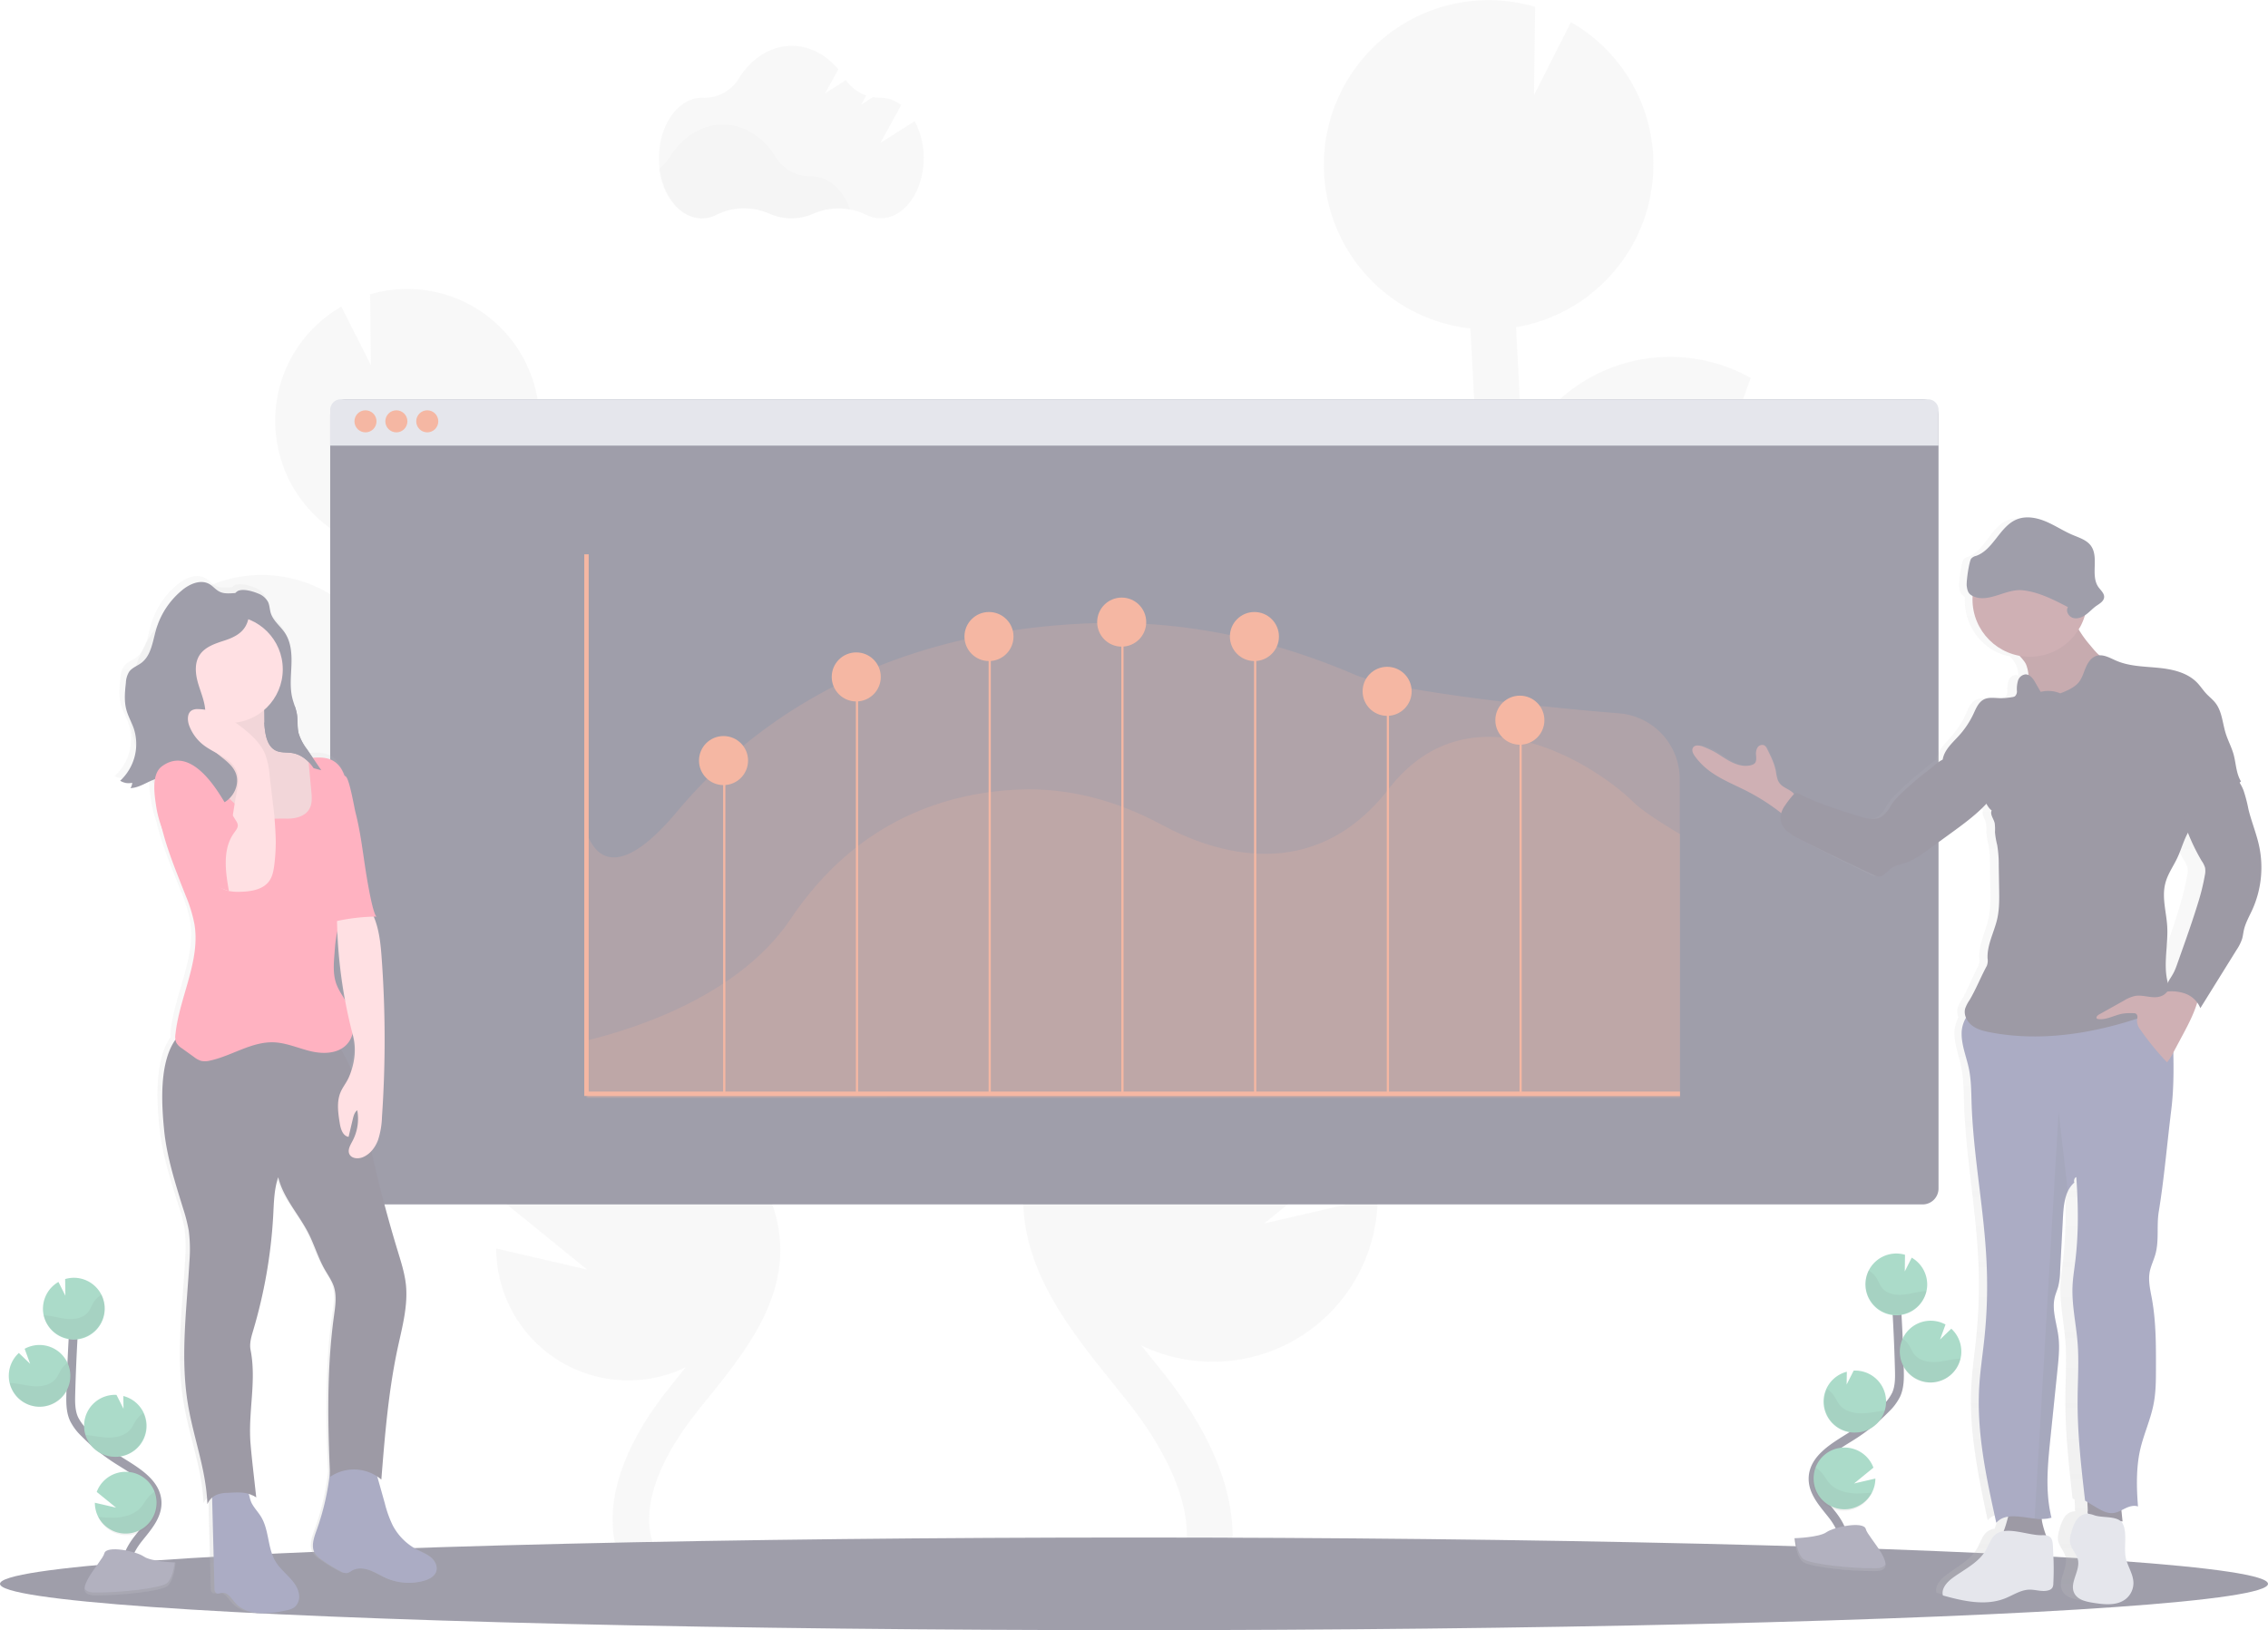 <svg opacity="0.5" id="fb8df35c-97a2-484c-ac16-3c830d03619c" data-name="Layer 1" xmlns="http://www.w3.org/2000/svg" xmlns:xlink="http://www.w3.org/1999/xlink" width="1028" height="739" viewBox="0 0 1028 739"><defs><linearGradient id="abc71e73-d4d0-48d8-8443-969b5fcd59ae" x1="210.01" y1="811.87" x2="210.01" y2="341.61" gradientTransform="matrix(-1, 0, 0, 1, 421, 0)" gradientUnits="userSpaceOnUse"><stop offset="0" stop-color="gray" stop-opacity="0.25"/><stop offset="0.54" stop-color="gray" stop-opacity="0.12"/><stop offset="1" stop-color="gray" stop-opacity="0.1"/></linearGradient><linearGradient id="bdd0ebe0-6a5f-4260-a4c1-52643e5fb488" x1="978.5" y1="806.5" x2="978.5" y2="315.5" gradientTransform="matrix(1, 0, 0, 1, 0, 0)" xlink:href="#abc71e73-d4d0-48d8-8443-969b5fcd59ae"/></defs><title>growth analytics</title><path d="M500.59,135.41l-15.52,9.85,9.42-17.14a15.35,15.35,0,0,0-9.38-3.35h-.25a18.09,18.09,0,0,1-3.22-.23l-5.26,3.33,2.25-4.1a18.72,18.72,0,0,1-9.2-7l-9.41,6L466,111.94c-5.5-6.6-12.92-10.66-21.09-10.66-9.79,0-18.51,5.83-24.14,14.9a18,18,0,0,1-16,8.6h-.52c-10.81,0-19.57,12.26-19.57,27.37s8.76,27.37,19.57,27.37a14.71,14.71,0,0,0,6.81-1.7c7.05-3.67,16.31-3.74,23.69-.47a24.71,24.71,0,0,0,20.14,0,28.27,28.27,0,0,1,23.47.45,14.72,14.72,0,0,0,6.75,1.67c10.81,0,19.57-12.25,19.57-27.37A34.77,34.77,0,0,0,500.59,135.41Z" transform="translate(-86 -80.5)" fill="#f2f2f2"/><path d="M471.34,175.46a28.9,28.9,0,0,0-16.77,1.83,24.69,24.69,0,0,1-20.13,0,28.25,28.25,0,0,0-23.69.46,14.6,14.6,0,0,1-6.81,1.71c-9.61,0-17.59-9.67-19.26-22.43a18.43,18.43,0,0,0,4.8-5.18c5.63-9.07,14.35-14.89,24.14-14.89s18.41,5.75,24,14.73a18.52,18.52,0,0,0,15.95,8.76h.25C461.5,160.4,468.12,166.53,471.34,175.46Z" transform="translate(-86 -80.5)" opacity="0.03"/><path d="M368.13,561.77l-6.29-3.91c-.6-.37-1.19-.77-1.79-1.15a59.86,59.86,0,0,0,6.05-116.62l.31,24.66-13.55-26.83h-.17a59.87,59.87,0,0,0-62.58,57c-.06,1.15,0,2.27,0,3.4-4.71-5.38-9-11.15-11.83-17.47-5.73-12.79-5.84-27.28-5.39-44.9.9-34.9,2.41-70.08,4.37-105.14a59.85,59.85,0,0,0,53.16-56.64c.08-1.83.05-3.63,0-5.43,0-.45,0-.89-.07-1.34-.12-1.74-.28-3.46-.55-5.16,0-.28-.1-.55-.15-.82-.24-1.44-.54-2.86-.88-4.26-.13-.53-.26-1.05-.4-1.57-.42-1.53-.88-3-1.42-4.52-.18-.49-.39-1-.58-1.46-.42-1.09-.88-2.17-1.37-3.23-.26-.56-.51-1.12-.78-1.67-.08-.14-.13-.29-.21-.43l0,0a59.84,59.84,0,0,0-70.28-30.36l.4,32.1-13.4-26.52A59.57,59.57,0,0,0,212.12,284h-.06c.09.43.22.84.32,1.26.19.79.39,1.57.61,2.35.28,1,.6,2,.93,3,.25.74.49,1.47.77,2.2.41,1.06.87,2.09,1.33,3.12.27.6.51,1.22.8,1.81q1.14,2.32,2.48,4.53c.31.52.66,1,1,1.51.64,1,1.28,2,2,2.93.43.59.89,1.16,1.34,1.73.66.83,1.33,1.65,2,2.44.49.57,1,1.12,1.51,1.66.74.78,1.49,1.53,2.27,2.26.52.49,1,1,1.57,1.46.88.79,1.8,1.53,2.73,2.26.47.37.93.75,1.41,1.11,1.42,1,2.88,2,4.39,3,.28.17.59.31.87.48,1.27.74,2.55,1.45,3.87,2.09.57.28,1.15.53,1.73.79,1.08.48,2.17.95,3.29,1.38l2,.7c1.1.37,2.22.72,3.35,1,.66.18,1.33.37,2,.53,1.22.29,2.47.53,3.73.75l.24.05q-1.23,22.19-2.2,44.39a59.83,59.83,0,0,0-83.07-26l10.58,29-21.77-20.9a59.66,59.66,0,0,0-19.34,41.34,58.5,58.5,0,0,0,1.52,16.49A59.84,59.84,0,0,0,256.36,431c0,1.5-.1,3-.14,4.51-.4,15.54-.9,34.88,6.85,52.15,5.25,11.7,13.69,21.21,22,29.73,5.43,5.54,11.06,10.91,16.83,16.1a60.09,60.09,0,0,0,21.62,18c9.48,7.3,19.3,14.17,29.45,20.51l6.34,3.94c5.7,3.53,11.54,7.16,17.26,10.93-1-.1-2-.21-3-.26a59.89,59.89,0,0,0-58.94,39L352.05,656l-41.14-9.54a59.89,59.89,0,0,0,85.82,53.92L394,703.83q-2.76,3.43-5.45,6.82c-24.34,30.83-31.11,60.09-19.06,82.4l14.66-7.91C372.37,763.42,390,735.62,401.57,721q2.64-3.33,5.36-6.7c15.55-19.32,33.17-41.22,32.74-68.08C439,605.71,399.71,581.35,368.13,561.77Z" transform="translate(-86 -80.5)" fill="#f2f2f2"/><path d="M639.07,517.51l7.84-4.88c.75-.47,1.48-1,2.23-1.44a74.69,74.69,0,0,1-61.95-70.11,74,74,0,0,1,6.45-34,74.8,74.8,0,0,1,48-41.38l-.39,30.77L658.12,363l.2,0a74.7,74.7,0,0,1,78.09,71.13c.07,1.43,0,2.83,0,4.24,5.89-6.71,11.23-13.91,14.76-21.79,7.16-16,7.3-34,6.73-56-1.12-43.55-3-87.43-5.45-131.17a74.66,74.66,0,0,1-66.32-70.67c-.1-2.28-.07-4.53,0-6.77q0-.84.09-1.68c.14-2.17.35-4.32.67-6.43.05-.35.13-.69.19-1q.46-2.7,1.11-5.32c.16-.65.32-1.31.49-2,.53-1.9,1.1-3.79,1.77-5.63.22-.62.48-1.21.72-1.82.54-1.37,1.11-2.71,1.72-4,.32-.69.63-1.39,1-2.08.08-.17.16-.36.25-.53l0,0a74.6,74.6,0,0,1,87.68-37.87l-.5,40,16.72-33.08A74.27,74.27,0,0,1,833.7,171h.08c-.11.53-.28,1-.4,1.57-.24,1-.49,2-.76,2.93-.35,1.25-.75,2.47-1.16,3.69-.31.92-.61,1.84-1,2.75-.51,1.32-1.08,2.61-1.66,3.89-.34.75-.64,1.52-1,2.26-1,1.93-2,3.82-3.09,5.65-.38.65-.82,1.26-1.23,1.89-.8,1.24-1.61,2.46-2.48,3.65-.54.74-1.11,1.44-1.67,2.16-.82,1-1.65,2.06-2.53,3.05q-.92,1-1.89,2.07c-.91,1-1.86,1.9-2.82,2.82-.65.61-1.29,1.23-2,1.82-1.11,1-2.25,1.9-3.42,2.81-.58.46-1.15.95-1.75,1.39-1.77,1.3-3.59,2.54-5.48,3.69-.35.21-.73.39-1.09.6q-2.35,1.4-4.82,2.61c-.71.35-1.44.65-2.16,1-1.35.61-2.71,1.19-4.1,1.72-.82.31-1.64.6-2.46.88-1.38.47-2.77.89-4.18,1.28-.83.23-1.66.46-2.51.67-1.53.36-3.08.66-4.65.93l-.31.06q1.56,27.69,2.75,55.39a74.62,74.62,0,0,1,103.64-32.4L866.44,288l27.15-26.07a74.4,74.4,0,0,1,24.13,51.57A72.94,72.94,0,0,1,915.83,334a74.66,74.66,0,0,1-137.32,20.34c0,1.87.13,3.76.18,5.63.5,19.39,1.12,43.52-8.54,65.06-6.55,14.61-17.09,26.46-27.51,37.09q-10.17,10.38-21,20.09a74.94,74.94,0,0,1-27,22.43c-11.83,9.11-24.08,17.68-36.74,25.6L650,535.17c-7.11,4.4-14.39,8.93-21.54,13.63,1.26-.12,2.5-.26,3.78-.32a74.72,74.72,0,0,1,73.53,48.62l-46.66,38,51.33-11.89a74.73,74.73,0,0,1-107.08,67.26c1.16,1.44,2.31,2.88,3.47,4.31,2.29,2.85,4.58,5.69,6.81,8.51,30.36,38.45,38.81,75,23.77,102.8l-18.28-9.87c14.63-27.1-7.38-61.78-21.81-80-2.19-2.77-4.43-5.56-6.68-8.36-19.4-24.1-41.39-51.42-40.85-84.93C550.62,572.32,599.66,541.93,639.07,517.51Z" transform="translate(-86 -80.5)" fill="#f2f2f2"/><path d="M964.66,268.71V619.29a7.21,7.21,0,0,1-7.21,7.21H242.86a7.2,7.2,0,0,1-7.2-7.21V268.71a7.2,7.2,0,0,1,7.2-7.21H957.45A7.21,7.21,0,0,1,964.66,268.71Z" transform="translate(-86 -80.5)" fill="#3f3d56"/><path d="M964.66,266.31V282.5h-729V266.31a4.81,4.81,0,0,1,4.81-4.81H959.85A4.81,4.81,0,0,1,964.66,266.31Z" transform="translate(-86 -80.5)" fill="#cbceda"/><circle cx="165.66" cy="191" r="5" fill="#eb7047"/><circle cx="179.66" cy="191" r="5" fill="#eb7047"/><circle cx="193.66" cy="191" r="5" fill="#eb7047"/><path d="M847.48,517.47v60.18l-495.2.27-.45-120.3c5.23,15.41,18.14,18.18,40.87-9,55.55-66.34,131.06-83.8,189.51-85.63,40-1.26,79.91,7,118,23.41,15.82,6.83,78.34,14.18,119.6,17.46a29.9,29.9,0,0,1,27.55,29.74Z" transform="translate(-86 -80.5)" fill="#eb7047" opacity="0.2"/><path d="M847.48,458.62v119.6H351.83v-26C366,548.65,419,534.92,444.41,497c30.4-45.4,71.72-57.34,103.69-58.59,21.91-.87,43.72,4.76,64.54,16,23.42,12.64,68.57,27.89,102.87-16.38,37.94-48.95,96.22-8.61,111,6.22C831.79,449.49,847.48,458.62,847.48,458.62Z" transform="translate(-86 -80.5)" fill="#eb7047" opacity="0.2"/><polyline points="265.83 251.28 265.83 495.84 761.48 495.84" fill="none" stroke="#eb7047" stroke-miterlimit="10" stroke-width="2"/><line x1="328.28" y1="495.84" x2="328.28" y2="346.75" fill="none" stroke="#eb7047" stroke-miterlimit="10"/><line x1="388.44" y1="495.84" x2="388.44" y2="306.87" fill="none" stroke="#eb7047" stroke-miterlimit="10"/><line x1="448.6" y1="495.84" x2="448.6" y2="287.9" fill="none" stroke="#eb7047" stroke-miterlimit="10"/><line x1="508.76" y1="495.84" x2="508.76" y2="282.02" fill="none" stroke="#eb7047" stroke-miterlimit="10"/><line x1="568.92" y1="495.84" x2="568.92" y2="288.56" fill="none" stroke="#eb7047" stroke-miterlimit="10"/><line x1="629.08" y1="495.84" x2="629.08" y2="312.75" fill="none" stroke="#eb7047" stroke-miterlimit="10"/><line x1="689.24" y1="495.84" x2="689.24" y2="325.17" fill="none" stroke="#eb7047" stroke-miterlimit="10"/><circle cx="327.95" cy="344.79" r="11.12" fill="#eb7047"/><circle cx="388.11" cy="306.87" r="11.12" fill="#eb7047"/><circle cx="448.27" cy="288.56" r="11.12" fill="#eb7047"/><circle cx="508.42" cy="282.02" r="11.12" fill="#eb7047"/><circle cx="568.58" cy="288.56" r="11.12" fill="#eb7047"/><circle cx="628.74" cy="313.4" r="11.12" fill="#eb7047"/><circle cx="688.9" cy="326.48" r="11.12" fill="#eb7047"/><ellipse cx="514" cy="718" rx="514" ry="21" fill="#3f3d56"/><path d="M143.54,433.22a4.67,4.67,0,0,1-.81,2.42c4-.12,7.55-2.75,11.24-4-.66,3.88,0,8.48.5,11.78a49.16,49.16,0,0,0,2.38,9.39c2.53,10.87,7.14,21.56,11.27,32a64.31,64.31,0,0,1,4,12.87c2.81,16.85-6.91,33.15-8.75,50.12a9.51,9.51,0,0,0,0,2.82,3.59,3.59,0,0,0-.44.57c-6.79,10.42-5.91,27.86-4.69,40.2s5.13,24.24,8.82,36.09a70.67,70.67,0,0,1,2.57,10,66.43,66.43,0,0,1,.28,14c-1.22,21.71-4.28,43.61-.67,65,2.63,15.59,8.37,29.77,9,45.56a7.67,7.67,0,0,1,2.2-3l1.08,41.47a2.41,2.41,0,0,0,.78,2.1c.77.49,1.77,0,2.68-.13,2.64-.32,4.33,2.55,6.08,4.54,2.63,3,6.68,4.42,10.65,4.73a46.83,46.83,0,0,0,11.9-1.08c1.83-.33,3.77-.71,5.14-2a6.37,6.37,0,0,0,1.74-5.49c-.78-6.11-7.36-9.59-10.67-14.8-3.91-6.16-3-14.41-6.82-20.64-1.31-2.13-3.12-3.93-4.29-6.14a24.5,24.5,0,0,1-1.39-4.22,12.27,12.27,0,0,1,3.34,1.59c-.36-3.24-.73-6.49-1.09-9.74l-.16-1.4c-.49-4.39-1-8.77-1.36-13.17-1.23-14.48,2.88-28.67,0-42.92-.6-3,.36-6.13,1.25-9.08A226.28,226.28,0,0,0,208.49,631c.36-6.18.35-12.14,2.33-18,2.32,9.45,9.49,16.9,14,25.57,2.78,5.4,4.51,11.3,7.54,16.56,1.46,2.56,3.24,5,4.17,7.78,1.44,4.35.68,9.07,0,13.61-3.25,23.5-2.87,47.42-1.83,71.12a112.68,112.68,0,0,1-6.21,26.55c-1.24,3.38-2.59,7.32-.67,10.37a10.69,10.69,0,0,0,3,2.8,70.6,70.6,0,0,0,8.94,5.41,4.62,4.62,0,0,0,3.13.72,7.19,7.19,0,0,0,1.9-1c2.43-1.46,5.57-1.23,8.25-.29s5.1,2.51,7.7,3.64A26.28,26.28,0,0,0,278,797.06c2.42-.67,5-1.95,5.75-4.32s-.63-4.87-2.54-6.43-4.27-2.4-6.46-3.54a26.52,26.52,0,0,1-11.23-11.21,52.07,52.07,0,0,1-3.54-9.87q-1.74-6.12-3.47-12.24a17.25,17.25,0,0,1,1.88,1.43c1.63-20.2,3.28-40.46,7.61-60.26,2.07-9.47,4.77-19.06,3.72-28.69-.55-5.06-2.13-9.95-3.63-14.82q-7-22.79-12.26-46.06a15.5,15.5,0,0,0,3-5,36.85,36.85,0,0,0,1.83-10.6,509.92,509.92,0,0,0-.2-73c-.46-6.16-1.18-12.63-3.6-18.23l1.42,0c-1.69,0-4.45-16.78-4.78-18.65-1.13-6.48-1.92-13-3.09-19.47-.57-3.15-1.21-6.3-2-9.4-.54-2.06-2.7-14.85-4.42-16.28a2.14,2.14,0,0,0-.62-.36,12.22,12.22,0,0,0-5.31-6.9c-2.77-1.56-6.07-1.61-9.3-1.36q-1.37-2-2.74-3.95a23.11,23.11,0,0,1-3.79-7.19,17.58,17.58,0,0,1-.46-3.32c0-.75-.05-1.5-.08-2.25,0-.38,0-.75,0-1.13a18.53,18.53,0,0,0-.24-2.23v0c-.1-.61-.25-1.2-.41-1.8-.07-.25-.16-.51-.24-.76-.46-1.51-1-3-1.4-4.52-1.23-4.91-.61-10.06-.42-15.12s-.14-10.42-3-14.64c-2.09-3.1-5.44-5.45-6.56-9-.53-1.69-.5-3.55-1.28-5.15a8.54,8.54,0,0,0-4.56-3.82c-2.26-1-6.8-2.32-9.23-1.15a3.59,3.59,0,0,0-1.18.94c-2.57.13-5.16.48-7.42-.65-1.74-.87-3-2.52-4.69-3.47-4-2.24-9.1,0-12.66,2.92a36.5,36.5,0,0,0-11.87,17.88c-1.58,5.41-2.22,11.73-6.75,15.14-1.88,1.41-4.3,2.19-5.67,4.08a10.39,10.39,0,0,0-1.5,5.09c-.47,4.1-.86,8.32.23,12.3.82,3,2.43,5.68,3.43,8.6A22.65,22.65,0,0,1,138,432.27,7.47,7.47,0,0,0,143.54,433.22ZM239.7,554.55a10.76,10.76,0,0,0,5.39-7.17c.11.39.2.78.3,1.17a27.77,27.77,0,0,1-.75,15.78A56.76,56.76,0,0,0,239.7,554.55Zm2-22.14a41.17,41.17,0,0,1-4.2-7.63c-1.54-4.32-1.19-9-.82-13.62a64.26,64.26,0,0,1,1.44-10.36A220.84,220.84,0,0,0,241.73,532.41Z" transform="translate(-86 -80.5)" fill="url(#abc71e73-d4d0-48d8-8443-969b5fcd59ae)"/><path d="M203,349.56a8.43,8.43,0,0,1,4.48,3.79c.76,1.59.74,3.44,1.26,5.12,1.1,3.54,4.4,5.88,6.44,9,2.78,4.19,3.11,9.53,2.92,14.55s-.79,10.15.42,15c.59,2.37,1.61,4.64,2,7.05.5,2.94.08,6,.81,8.89a22.91,22.91,0,0,0,3.73,7.14l6.51,9.52A73.79,73.79,0,0,1,223,427a15.33,15.33,0,0,0,4.64,7l-4.71-5.7a13.3,13.3,0,0,0-3.5-3.32c-1.73-1-3.77-1.14-5.71-1.53-3.74-.76-7.47-2.67-9.3-6-2.43-4.48-.88-10.1-2.23-15-1-3.58-3.46-6.53-5.16-9.84-3.84-7.47-3.61-16.29-4.81-24.62-.51-3.53-1.3-7-1.32-10.62,0-2.63.26-7.65,3-9C196.31,347.25,200.77,348.61,203,349.56Z" transform="translate(-86 -80.5)" fill="#3f3d56"/><path d="M255.42,744.21l5,17.77a51.76,51.76,0,0,0,3.48,9.81,26.11,26.11,0,0,0,11,11.15c2.15,1.13,4.48,2,6.35,3.52s3.21,4.07,2.49,6.39-3.27,3.63-5.65,4.3a25.62,25.62,0,0,1-17-1.23c-2.55-1.13-4.93-2.69-7.56-3.62s-5.73-1.17-8.11.29a7.11,7.11,0,0,1-1.87,1,4.46,4.46,0,0,1-3.08-.71,68.68,68.68,0,0,1-8.79-5.38,10.39,10.39,0,0,1-2.9-2.78c-1.9-3-.56-7,.65-10.31a113.11,113.11,0,0,0,6.23-27.49,2.89,2.89,0,0,1,.91-2.23,2.82,2.82,0,0,1,1.44-.32l21.36-1" transform="translate(-86 -80.5)" fill="#575a89"/><path d="M200.12,762c1.15,2.19,2.94,4,4.22,6.11,3.75,6.19,2.86,14.39,6.71,20.51,3.25,5.18,9.72,8.65,10.49,14.72a6.38,6.38,0,0,1-1.71,5.45c-1.35,1.25-3.26,1.62-5.06,1.94a45.22,45.22,0,0,1-11.69,1.08c-3.91-.31-7.89-1.75-10.47-4.71-1.73-2-3.38-4.83-6-4.5-.9.11-1.88.61-2.64.12a2.42,2.42,0,0,1-.76-2.08l-1.18-45.47c3.78-.41,10.33-1.91,14-.61C199.19,755.67,198.68,759.23,200.12,762Z" transform="translate(-86 -80.5)" fill="#575a89"/><path d="M237.44,551.81c9.22,11.47,11.95,26.66,14.91,41.08q5.72,27.9,14.06,55.18c1.48,4.84,3,9.7,3.57,14.73,1,9.58-1.62,19.11-3.66,28.52-4.25,19.69-5.87,39.83-7.47,59.91A19.14,19.14,0,0,0,235.63,750c-1.08-24.21-1.57-48.67,1.71-72.69.62-4.51,1.37-9.2,0-13.52-.92-2.78-2.66-5.19-4.11-7.73-3-5.24-4.68-11.1-7.41-16.47-4.39-8.62-11.44-16-13.72-25.42-1.95,5.84-1.94,11.76-2.29,17.9a227.33,227.33,0,0,1-9,51.42c-.88,2.94-1.82,6-1.23,9,2.8,14.18-1.24,28.28,0,42.68.36,4.37.85,8.73,1.33,13.09l.16,1.4,1.08,9.68c-4-2.73-8.23-2.34-13.06-2.09a14.06,14.06,0,0,0-4.78.84A7.79,7.79,0,0,0,180,762.4c-.58-15.7-6.23-29.8-8.81-45.29-3.55-21.32-.55-43.1.66-64.68a67,67,0,0,0-.28-13.95,71.82,71.82,0,0,0-2.53-10c-3.62-11.78-7.47-23.61-8.67-35.88s-2.06-29.6,4.61-40c2.06-3.2,7.13-1.76,10.33-3.84a26.05,26.05,0,0,1,8.2-3.36C201,541.34,219.56,550.27,237.44,551.81Z" transform="translate(-86 -80.5)" fill="#3c354c"/><path d="M205.87,409.47c.39,4.37,1.31,9.52,5.29,11.36,2.26,1,4.88.65,7.32,1.05,4.62.75,8.42,4.3,10.56,8.46s2.88,8.89,3.38,13.54c.62,5.83.82,12.15-2.38,17.06-2.58,4-7,6.39-11.64,7.62a32.45,32.45,0,0,1-27.11-5,60.77,60.77,0,0,1-10-9.86c-6.64-7.73-13.33-16.2-14.69-26.3-.16-1.15-.15-2.54.79-3.22a3.47,3.47,0,0,1,2.14-.42l6.37.11c1.61,0,3.43,0,4.53-1.21s1-2.75,1-4.23L181,399.94a2.66,2.66,0,0,1,.43-1.87,2.43,2.43,0,0,1,1.46-.63c3.51-.59,7.18,0,10.61-.95,3.27-.9,8.4-4.65,10.8-.8C206.3,399,205.54,405.74,205.87,409.47Z" transform="translate(-86 -80.5)" fill="#ffc1c7"/><path d="M205.87,409.47c.39,4.37,1.31,9.52,5.29,11.36,2.26,1,4.88.65,7.32,1.05,4.62.75,8.42,4.3,10.56,8.46s2.88,8.89,3.38,13.54c.62,5.83.82,12.15-2.38,17.06-2.58,4-7,6.39-11.64,7.62a32.45,32.45,0,0,1-27.11-5,60.77,60.77,0,0,1-10-9.86c-6.64-7.73-13.33-16.2-14.69-26.3-.16-1.15-.15-2.54.79-3.22a3.47,3.47,0,0,1,2.14-.42l6.37.11c1.61,0,3.43,0,4.53-1.21s1-2.75,1-4.23L181,399.94a2.66,2.66,0,0,1,.43-1.87,2.43,2.43,0,0,1,1.46-.63c3.51-.59,7.18,0,10.61-.95,3.27-.9,8.4-4.65,10.8-.8C206.3,399,205.54,405.74,205.87,409.47Z" transform="translate(-86 -80.5)" opacity="0.1"/><circle cx="103.84" cy="303.43" r="24.33" fill="#ffc1c7"/><path d="M216,451.61c3.93.07,8.37-1,10.27-4.48,1.3-2.36,1.09-5.23.84-7.91l-1.41-15c3.82-.4,7.93-.74,11.26,1.15,4.43,2.51,6,8.07,6.52,13.13.93,9.5-.58,19.09-.06,28.62.44,8,2.29,16.26-.07,23.93-1,3.2-2.66,6.15-3.74,9.32-1.35,4-1.7,8.3-2,12.53-.37,4.54-.72,9.24.8,13.54,1.27,3.6,3.75,6.63,5.52,10,2.9,5.58,3.52,13.1-.84,17.63-4,4.14-10.58,4.31-16.17,3s-11-3.81-16.7-4.05c-10.12-.43-19.14,6.14-29,8.27a9,9,0,0,1-4.05.14,10,10,0,0,1-3.26-1.78l-5.42-3.9a7.47,7.47,0,0,1-2.62-2.65,7.18,7.18,0,0,1-.34-3.8c1.82-16.88,11.37-33.08,8.61-49.83a64.35,64.35,0,0,0-3.92-12.8c-6.87-17.58-15.11-35.84-12.44-54.53.58-4.14,1.8-8.37,4.65-11.43s7.67-4.58,11.36-2.62,5,6.32,6.63,10.11a46.6,46.6,0,0,0,14.48,18.68c2.68,2.06,5.93,4.69,9.44,4.78C208,451.79,212,451.53,216,451.61Z" transform="translate(-86 -80.5)" fill="#ff6584"/><path d="M251.24,489.41c5.9,6.55,7.06,16,7.71,24.78a509.62,509.62,0,0,1,.19,72.58,37.16,37.16,0,0,1-1.79,10.55c-1.26,3.35-3.62,6.45-6.94,7.79-2.13.86-5.1.63-6.06-1.46-.88-1.91.43-4,1.42-5.9a21.41,21.41,0,0,0,2.16-13.94c-1.21.88-1.64,2.47-2,3.93L244,595.86c-2.61-.38-3.59-3.57-4-6.17-.76-4.72-1.49-9.75.4-14.14,1-2.34,2.7-4.33,3.71-6.67,2.55-5.88,3.55-12.6,1.91-18.8a220.29,220.29,0,0,1-7.16-64.2A27.36,27.36,0,0,0,251.24,489.41Z" transform="translate(-86 -80.5)" fill="#ffc1c7"/><path d="M256.81,496a89.81,89.81,0,0,0-21.52,2.84c-.93-4.58-.48-9.32,0-14l3.1-32c.23-2.37-.21-24.14,4.38-20.29,1.69,1.42,3.82,14.14,4.35,16.19.8,3.08,1.43,6.2,2,9.34,1.15,6.43,1.93,12.92,3,19.36C252.43,479.35,255.15,496,256.81,496Z" transform="translate(-86 -80.5)" fill="#ff6584"/><path d="M199.12,353a4.31,4.31,0,0,0-.5-2.19,3.67,3.67,0,0,0-2.61-1.37c-3.52-.55-7.37.87-10.54-.74-1.72-.87-2.94-2.5-4.61-3.45-4-2.23-9,0-12.45,2.91a36.27,36.27,0,0,0-11.66,17.76c-1.56,5.38-2.19,11.67-6.64,15.06-1.85,1.4-4.23,2.18-5.58,4.06a10.35,10.35,0,0,0-1.47,5c-.46,4.08-.85,8.28.22,12.24.81,3,2.39,5.64,3.38,8.54a22.69,22.69,0,0,1-6.19,23.61,7.3,7.3,0,0,0,5.45.94,4.79,4.79,0,0,1-.79,2.41c5.69-.18,10.64-5.73,16.21-4.52,4.26.92,6.63,5.31,9.8,8.3,4.09,3.84,10.44,5.45,15.57,3.17s8.25-8.76,6.07-13.94c-2.48-5.89-10.13-8.22-12.78-14-2.05-4.5-.53-9.77-1-14.7-.37-4.23-2.2-8.18-3.34-12.28s-1.51-8.78.81-12.34c2.46-3.79,7.17-5.26,11.46-6.66C197.62,367.66,199.48,362.78,199.12,353Z" transform="translate(-86 -80.5)" fill="#3f3d56"/><path d="M193.14,440.47c.69-3.4,1.38-7,.15-10.26-2.27-6-9.72-7.93-14.87-11.82a20.16,20.16,0,0,1-6.62-8.82c-.93-2.46-1.06-5.84,1.24-7.1a5.61,5.61,0,0,1,2.87-.51c8,.19,15.39,4.55,21.54,9.72,3.58,3,7,6.44,8.76,10.76a35.24,35.24,0,0,1,2,9.67L209.5,443A171.8,171.8,0,0,1,211,461.85a84.49,84.49,0,0,1-.68,10.79c-.32,2.54-.8,5.17-2.29,7.25-2.77,3.88-8.12,4.75-12.89,4.88a22.57,22.57,0,0,1-5.39-.34c-7.93-1.72-13.95-12.83-7.94-19.69,2.55-2.91,6.37-3,7.83-7C191.52,452.43,192,446,193.14,440.47Z" transform="translate(-86 -80.5)" fill="#ffc1c7"/><path d="M186.69,442.38,193,452.61a4.69,4.69,0,0,1,.77,1.76c.17,1.33-.82,2.51-1.61,3.6-5.4,7.36-4,17.5-2.4,26.48a48,48,0,0,1-33.05-38.92c-.79-5.35-2.06-14.16,2.69-17.64C170.79,419.49,181.33,433.61,186.69,442.38Z" transform="translate(-86 -80.5)" fill="#ff6584"/><path d="M218.48,421.88c-2.44-.4-5.06,0-7.32-1.05-4-1.84-4.9-7-5.29-11.36,0-.41-.05-.85-.07-1.32a36,36,0,0,1,4.63-4,22.76,22.76,0,0,1,4.73-2.09l4.42-1.55a25,25,0,0,1,1,3.59c.5,2.94.08,6,.81,8.89a22.91,22.91,0,0,0,3.73,7.14l6.51,9.52q-1.77-.42-3.51-.93C225.85,425.27,222.48,422.53,218.48,421.88Z" transform="translate(-86 -80.5)" fill="#3f3d56"/><path d="M1101,464c-1.16-5.63-3.33-11-4.64-16.58a69.07,69.07,0,0,0-2.17-8.61,20.53,20.53,0,0,0-1.73-3.52l.62-.58c-2.06-3.48-2.14-7.84-3.11-11.8-.84-3.41-2.51-6.53-3.52-9.89-1.4-4.66-1.59-9.92-4.48-13.77-1.14-1.52-2.63-2.71-3.9-4.12-1.46-1.61-2.61-3.5-4.09-5.08-4.3-4.58-10.78-6-16.91-6.66s-12.47-.65-18.12-3.2c-2.37-1.07-4.87-2.6-7.35-2.42a35.37,35.37,0,0,1-3.83-4.35,59.22,59.22,0,0,1-5.12-7.25,26.69,26.69,0,0,0,2.74-6.44l.41-.29c1.61-1.22,3-2.81,4.58-4,1.39-1,3.18-2.05,3.33-3.83s-1.46-3.14-2.46-4.61c-3.61-5.27.38-13.52-3.32-18.73-1.85-2.61-5.08-3.6-8-4.87-4-1.76-7.57-4.29-11.54-6s-8.56-2.64-12.56-1c-7.48,3.1-10.17,13.75-17.77,16.53a3.73,3.73,0,0,0-2.11,1.25c-.93,1.52-2.16,10.47-1.94,12.32.29,2.45.88,3.66,2.57,4.52,0,.52,0,1.05,0,1.58,0,12.73,8.82,23.3,20.45,25.48a17.7,17.7,0,0,1,2.82,3.93,15,15,0,0,1,1,4.75,2.88,2.88,0,0,0-1.34-.28,3.86,3.86,0,0,0-3.17,2.77,13.66,13.66,0,0,0-.49,4.52,3.07,3.07,0,0,1-.88,2.59,2.69,2.69,0,0,1-1.21.38,28.35,28.35,0,0,1-4.68.48c-2.6,0-5.39-.65-7.68.62s-3.33,4-4.43,6.47a40.06,40.06,0,0,1-6.23,9.75c-2.8,3.24-6.28,6.31-7.07,10.6a1.51,1.51,0,0,0,0,.3c-2.19,1-4.43,3.4-6,4.61A114.66,114.66,0,0,0,949,437c-2.81,2.71-6.6,6.07-8.34,9.69a13.63,13.63,0,0,1-3.48,4c-2.85,1.85-6.53.87-9.74-.17-8.9-2.87-17.85-5.77-26.15-10.16a2.05,2.05,0,0,0-1.4-.35,1.53,1.53,0,0,0-.7.46,3.3,3.3,0,0,0-.22-.3c-2.24-2.42-5.76-2.58-7-6.28a21.76,21.76,0,0,1-.73-3.59,39.35,39.35,0,0,0-3.77-10.14,3.78,3.78,0,0,0-1.24-1.66,2.29,2.29,0,0,0-3,.95,5.58,5.58,0,0,0-.64,3.43c.08,1.3.27,2.81-.63,3.74a3.06,3.06,0,0,1-1.28.72c-2.89.94-6.07.1-8.77-1.31s-5.13-3.37-7.8-4.86a40.37,40.37,0,0,0-4.36-2.06c-1.54-.64-3.68-1.06-4.54.41-.69,1.18,0,2.69.8,3.81a30.39,30.39,0,0,0,4.65,5.28c5.2,4.65,11.75,7.24,17.85,10.48a91.07,91.07,0,0,1,15,10,7.74,7.74,0,0,0-.33,1.79,8.5,8.5,0,0,0,2.78,6.27,23.57,23.57,0,0,0,5.77,3.78q15.88,8.25,32,16.07a5.52,5.52,0,0,0,2.23.72c2.18.05,3.57-2.31,5.32-3.67s4-1.74,6.11-2.45c3.75-1.29,7-3.74,10.21-6.16l10.23-7.74c5.15-3.89,10.43-8,14.75-12.8a9.22,9.22,0,0,0,2.28,3c-.84,1.87.91,3.81,1.33,5.83a23.77,23.77,0,0,1,.11,4,36.64,36.64,0,0,0,1,5.77,55.07,55.07,0,0,1,.68,9.35c0,3.49.11,7,.16,10.48.07,4.52.14,9.09-.81,13.5-1.29,6-4.45,11.7-4.2,17.86a6.88,6.88,0,0,1-.33,3.42c-2.61,5-4.67,10.51-7.48,15.43a16.9,16.9,0,0,0-2,3.86,6.55,6.55,0,0,0,.4,4.27,14.52,14.52,0,0,0-1.83,6.51c-.19,5.65,2.08,11,3.17,16.57,1,5.11,1,10.35,1.15,15.56.77,24.38,5.54,48.48,6.53,72.85a236.68,236.68,0,0,1-1,33.68c-.73,7.22-1.81,14.42-2.21,21.68-1.15,20.6,3.15,41,7.42,61.2a8,8,0,0,1,5.08-2.75c-.52,2-1.21,4.6-1.93,6.52a7.57,7.57,0,0,0-2.94,1.06c-2.49,1.59-3.34,4.85-4.79,7.49-3.17,5.75-9.4,8.7-14.51,12.65-2.45,1.89-4.92,4.78-4.15,7.85,8.85,2.57,18.49,4.85,27,1.31,3.46-1.43,6.7-3.8,10.41-3.92,2.82-.09,5.7,1.14,8.4.3a3,3,0,0,0,1.66-1.15,4,4,0,0,0,.44-2,132.83,132.83,0,0,0-.06-14.11c-.23-4,.18-7-3.07-7.56a31.65,31.65,0,0,1-1.79-6.23c0-.39-.09-.8-.14-1.21a14.88,14.88,0,0,0,2.67-.22,13,13,0,0,0,1.61-.38c-.17-.69-.32-1.39-.46-2.08-.28-1.39-.5-2.78-.68-4.17s-.31-2.8-.41-4.2c0-.71-.08-1.41-.11-2.12-.06-1.41-.08-2.82-.07-4.24s0-2.83.1-4.25.14-2.84.24-4.26c.24-3.55.59-7.1.94-10.62q1.53-15.51,3.08-31c.3-3.1.61-6.21.65-9.32a41.47,41.47,0,0,0-.26-5.57c-.53-4.48-1.94-9-2-13.42a18.14,18.14,0,0,1,.08-2.21,15.31,15.31,0,0,1,.37-2.2c.09-.4.21-.8.33-1.19.25-.79.53-1.56.78-2.35.13-.39.25-.79.36-1.19a27,27,0,0,0,.73-5.15c0-.58.07-1.16.1-1.74l1.23-24.38c.2-3.91.53-8.13,2.06-11.62a12.41,12.41,0,0,1,2.83-4.09c-.31-.83,0-2.23.86-2.45a206.49,206.49,0,0,1-.37,37.38c-.44,3.9-1.09,7.77-1.27,11.69-.38,8.64,1.53,17.19,2.2,25.81s0,17.5,0,26.25c-.07,15.05,1.59,30.05,3.24,45l1,.66c0,1.32.15,2.76.13,4a3.63,3.63,0,0,0,.13,1.28l-.42,0a6,6,0,0,0-4.7,3,19.11,19.11,0,0,0-2.13,5.5,11.45,11.45,0,0,0-.6,4.44c.38,2.85,2.8,5,3.44,7.8,1.17,5.07-3.8,10.54-1.54,15.2,1.44,3,5.07,3.83,8.24,4.35,4.84.79,10.35,1.42,14.16-1.79a9.43,9.43,0,0,0,3.25-7.24c0-3.66-2.17-6.92-3.12-10.44-1.34-4.94.66-11.58-1.45-16.14A3.87,3.87,0,0,0,1041,769l.72,0c-.17-1.67-.34-3.35-.52-5l1.68-.86c1.73-.87,3.73-1.53,5.53-.85-.67-8.59-.86-18.08,1.12-26.44,1.54-6.6,4.3-12.86,5.58-19.52,1-5.49,1.07-11.13,1.09-16.72,0-10.38,0-20.83-1.74-31-.7-4.08-1.7-8.26-.94-12.34.5-2.69,1.72-5.17,2.44-7.81,1.68-6.17.45-12.8,1.45-19.13,2.38-15.12,3.64-30.9,5.45-46.09a188.38,188.38,0,0,0,.92-25.92l0-.1,3.59-7c2.57-5,5.18-10.08,6.74-15.45a10.25,10.25,0,0,1,1.29,2.45L1091.18,511a20.71,20.71,0,0,0,2.41-5c.36-1.27.48-2.6.75-3.89.71-3.35,2.41-6.37,3.77-9.49A48.17,48.17,0,0,0,1101,464Zm-23.61,13.16a105,105,0,0,1-3,12.75c-2.08,7.18-4.49,14.24-6.9,21.31l-2.07,6a25.27,25.27,0,0,1-3.18,6.81,14.06,14.06,0,0,0-.85,1.63c-2.14-8,.18-17-.31-25.53-.37-6.45-2.37-13-.87-19.25,1-4.21,3.52-7.83,5.29-11.77,1.65-3.66,2.68-7.65,4.54-11.18,0,.07,0,.13.07.19a91.84,91.84,0,0,0,5.93,12.61,10.25,10.25,0,0,1,1.45,3A8.74,8.74,0,0,1,1077.42,477.18Z" transform="translate(-86 -80.5)" fill="url(#bdd0ebe0-6a5f-4260-a4c1-52643e5fb488)"/><path d="M891.71,433.86a20.75,20.75,0,0,1-.76-3.6c-.65-3.59-2.31-6.9-3.94-10.17a3.71,3.71,0,0,0-1.29-1.67,2.47,2.47,0,0,0-3.1.95,5.51,5.51,0,0,0-.67,3.44c.09,1.32.29,2.83-.64,3.76a3.27,3.27,0,0,1-1.35.72c-3,.95-6.33.1-9.16-1.31s-5.35-3.39-8.14-4.88a43.35,43.35,0,0,0-4.55-2.06c-1.61-.65-3.84-1.07-4.74.41-.72,1.18,0,2.69.83,3.82a30.12,30.12,0,0,0,4.86,5.29c5.42,4.67,12.27,7.27,18.64,10.52a95.92,95.92,0,0,1,19.8,13.46,4.3,4.3,0,0,0,1-2.45c.48-2.55,2.59-7.71.46-9.92C896.63,437.74,893,437.58,891.71,433.86Z" transform="translate(-86 -80.5)" fill="#a0616a"/><path d="M992,777.25a25.76,25.76,0,0,0,18.83,5.28c1.4-.17,3-.67,3.46-2a3.92,3.92,0,0,0-.26-2.4,42.67,42.67,0,0,1-2.43-7.8c-.35-2.43-.26-5.32-2.24-6.78-2.86-2.11-10.34-2-12.2,1.27C996.72,765.52,993.92,778.86,992,777.25Z" transform="translate(-86 -80.5)" fill="#3c354c"/><path d="M1032.29,765.45a1.91,1.91,0,0,0,1.63,2.38,53.55,53.55,0,0,0,14.16,2.37l-1-9.62a1.49,1.49,0,0,0-1.59-1.62c-2.76-.46-8.56-2.33-11.21-1.37C1031.3,758.67,1032.35,762.58,1032.29,765.45Z" transform="translate(-86 -80.5)" fill="#3c354c"/><path d="M1004.36,381.74a17,17,0,0,1,1.13,6.33c.25,7.75-1.08,16.12-6.48,21.68,6.06-1.81,12.87-.72,18.59-3.42,2.65-1.25,4.88-3.24,7.36-4.79,4.42-2.76,9.57-4.1,14.17-6.56s8.86-6.61,9.12-11.81c-2-2.1-5.21-2.4-7.83-3.67-2.82-1.38-4.91-3.9-6.9-6.33a50.54,50.54,0,0,1-6.14-8.71,16.91,16.91,0,0,1-2-10.3c-5.11.92-8.82,5.38-13.65,7.29-1.88.74-3.91,1.08-5.74,1.93-2.61,1.2-7.9,5.28-8,8.48C998,375.35,1003,378.66,1004.36,381.74Z" transform="translate(-86 -80.5)" fill="#a0616a"/><path d="M1004.36,381.74a17,17,0,0,1,1.13,6.33c.25,7.75-1.08,16.12-6.48,21.68,6.06-1.81,12.87-.72,18.59-3.42,2.65-1.25,4.88-3.24,7.36-4.79,4.42-2.76,9.57-4.1,14.17-6.56s8.86-6.61,9.12-11.81c-2-2.1-5.21-2.4-7.83-3.67-2.82-1.38-4.91-3.9-6.9-6.33a50.54,50.54,0,0,1-6.14-8.71,16.91,16.91,0,0,1-2-10.3c-5.11.92-8.82,5.38-13.65,7.29-1.88.74-3.91,1.08-5.74,1.93-2.61,1.2-7.9,5.28-8,8.48C998,375.35,1003,378.66,1004.36,381.74Z" transform="translate(-86 -80.5)" opacity="0.1"/><path d="M1070.15,583.7c-1.89,15.24-3.2,31.08-5.69,46.25-1,6.35.24,13-1.51,19.2-.75,2.65-2,5.14-2.55,7.83-.79,4.1.25,8.29,1,12.39,1.84,10.25,1.84,20.74,1.81,31.16,0,5.61,0,11.27-1.13,16.78-1.34,6.69-4.22,13-5.83,19.58-2.07,8.4-1.87,17.92-1.17,26.54-1.88-.68-4,0-5.78.85s-3.58,2-5.57,2.13c-2.69.25-5.22-1.17-7.54-2.55-1.78-1.05-3.33-2-5.1-3.08-1.73-15-3.46-30.06-3.39-45.17,0-8.78.69-17.58,0-26.34s-2.7-17.24-2.29-25.9c.19-3.94.86-7.82,1.31-11.73,1.48-12.66,1.28-24.8.39-37.51-.87.22-1.22,1.62-.9,2.45a12.55,12.55,0,0,0-3,4.11c-1.6,3.5-1.94,7.74-2.15,11.66l-1.29,24.47a32,32,0,0,1-.86,6.91c-.45,1.61-1.13,3.13-1.54,4.75-1.47,5.86.89,11.9,1.64,17.89.61,5,.09,10-.42,14.94l-3.21,31.12c-1.17,11.32-2.31,22.88,0,34,.15.69.3,1.39.48,2.09a14.5,14.5,0,0,1-1.68.38,21.55,21.55,0,0,1-6,0c-1.86-.19-3.74-.51-5.58-.73-4.42-.5-8.83-.69-11.76,2.65-4.46-20.22-8.94-40.75-7.75-61.42.42-7.28,1.54-14.51,2.31-21.76a226.94,226.94,0,0,0,1.08-33.79c-1-24.46-6-48.65-6.83-73.12-.17-5.22-.15-10.49-1.19-15.61-1.14-5.55-3.51-11-3.32-16.63s4.3-11.88,10-11.57c15.73.87,30.1-7.81,45.79-9.29,7.12-.68,14.36-1.69,21.41-.42s14.07,5.26,16.84,11.86c1.5,3.59,1.62,7.57,1.73,11.45C1071.23,561.6,1071.52,572.71,1070.15,583.7Z" transform="translate(-86 -80.5)" fill="#575a89"/><path d="M991.13,775.67c-2.6,1.6-3.49,4.87-5,7.52-3.31,5.77-9.81,8.73-15.15,12.69-2.56,1.91-5.14,4.8-4.33,7.89,9.24,2.57,19.3,4.86,28.21,1.31,3.61-1.44,7-3.82,10.87-3.94,2.95-.09,6,1.15,8.77.3a3,3,0,0,0,1.74-1.15,4,4,0,0,0,.46-2,126.39,126.39,0,0,0-.07-14.17c-.28-4.61.34-7.87-4.92-7.67C1005.67,776.71,996.37,772.44,991.13,775.67Z" transform="translate(-86 -80.5)" fill="#cbceda"/><path d="M1035.41,767.47a11.08,11.08,0,0,0-3.42-.77,6.35,6.35,0,0,0-4.91,3,18.48,18.48,0,0,0-2.22,5.52,11,11,0,0,0-.62,4.45c.39,2.86,2.92,5,3.59,7.82,1.21,5.09-4,10.58-1.62,15.26,1.51,3,5.3,3.84,8.61,4.36,5.06.8,10.81,1.43,14.79-1.8a9.33,9.33,0,0,0,3.4-7.25c-.06-3.68-2.27-6.95-3.27-10.49-1.39-5,.7-11.62-1.51-16.19C1046.34,767.47,1039.44,768.76,1035.41,767.47Z" transform="translate(-86 -80.5)" fill="#cbceda"/><circle cx="920.05" cy="271.73" r="25.99" fill="#a0616a"/><path d="M1019.83,394.82a13.86,13.86,0,0,0-8.87-.67l-2.37-4.13c-1-1.82-2.49-3.88-4.58-3.8a4,4,0,0,0-3.31,2.79,13.22,13.22,0,0,0-.52,4.53,3,3,0,0,1-.91,2.61,3.19,3.19,0,0,1-1.26.38,32.14,32.14,0,0,1-4.89.48c-2.72,0-5.63-.66-8,.62s-3.47,4-4.62,6.5a40.25,40.25,0,0,1-6.5,9.78c-2.93,3.25-6.56,6.33-7.39,10.63-.35,1.83,1.31,3.19,2.63,4.51,5.25,5.21,12.57,8.41,16.46,14.71.91,1.47,1.65,3.13,3.05,4.14-.87,1.89,1,3.83,1.39,5.86a22.86,22.86,0,0,1,.11,4,35.69,35.69,0,0,0,1,5.79,53.45,53.45,0,0,1,.71,9.38l.17,10.52c.07,4.54.14,9.12-.85,13.55-1.35,6-4.65,11.75-4.39,17.92a6.63,6.63,0,0,1-.34,3.44c-2.73,5-4.88,10.54-7.81,15.48a16.4,16.4,0,0,0-2,3.88c-.78,2.85.82,5.94,3.18,7.72s5.34,2.51,8.24,3.06c26.94,5.16,54.91-1.05,80.37-11.25a5.34,5.34,0,0,0,1.83-1c1.86-1.81.4-4.86-.66-7.22-4-8.79-.81-19-1.38-28.6-.38-6.47-2.48-13-.9-19.32,1-4.22,3.67-7.86,5.52-11.8,2-4.27,3.12-9,5.74-12.9a39.13,39.13,0,0,1,6.83-7.2l16.25-14.48c-2.15-3.49-2.24-7.87-3.25-11.84-.88-3.42-2.63-6.56-3.68-9.92-1.46-4.68-1.66-10-4.68-13.83-1.19-1.53-2.74-2.72-4.07-4.13-1.52-1.62-2.72-3.51-4.27-5.1-4.49-4.6-11.26-6.06-17.65-6.68s-13-.65-18.92-3.21c-2.9-1.25-6-3.14-9-2.2-2.38.74-3.91,3.07-4.88,5.38s-1.65,4.8-3.24,6.73C1026.16,392.23,1022.69,393.75,1019.83,394.82Z" transform="translate(-86 -80.5)" fill="#3c354c"/><path d="M942.5,446.7a13.94,13.94,0,0,1-3.64,4c-3,1.85-6.81.87-10.16-.17-9.29-2.89-18.64-5.79-27.31-10.2a2.16,2.16,0,0,0-1.46-.35,2,2,0,0,0-1,.72,42.51,42.51,0,0,0-3.75,4.81A11,11,0,0,0,893,450.9a8.4,8.4,0,0,0,2.89,6.29,24.93,24.93,0,0,0,6,3.79q16.59,8.28,33.4,16.13a5.91,5.91,0,0,0,2.33.72c2.28.05,3.73-2.32,5.55-3.68s4.21-1.74,6.38-2.46c3.92-1.29,7.33-3.75,10.67-6.18l10.68-7.76c9.36-6.8,19.19-14.21,23.28-25l-13-4.28c-3.9-1.29-8-3.25-12.05-4-3-.58-6.61,3.38-8.86,5.07a114.92,114.92,0,0,0-9.11,7.51C948.28,439.69,944.32,443.07,942.5,446.7Z" transform="translate(-86 -80.5)" fill="#3c354c"/><path d="M1065.55,532.07c-3.67,1.46-7.83-.74-11.72-.09a16.15,16.15,0,0,0-5.14,2.13l-11.36,6.35c-.7.38-1.46,1.31-.85,1.81a1.22,1.22,0,0,0,.59.2c3.79.49,7.33-1.82,11.1-2.46a25.72,25.72,0,0,1,5-.19,2,2,0,0,1,.81.12,1.68,1.68,0,0,1,.84,1.59c0,.64-.19,1.26-.21,1.9a7,7,0,0,0,1.65,4,122.42,122.42,0,0,0,12,14.66,25.55,25.55,0,0,0,2.86-4.52l3.74-7c3.88-7.22,7.85-14.71,8.47-22.88-2.8-.89-8-3.84-10.89-2.29S1068.88,531,1065.55,532.07Z" transform="translate(-86 -80.5)" fill="#a0616a"/><path d="M1002.76,348.08c7.32.78,14,4.24,20.55,7.64-1.12,1.76.3,4.29,2.29,4.89s4.17-.25,5.86-1.48,3.08-2.82,4.78-4c1.46-1,3.32-2.06,3.48-3.84s-1.52-3.15-2.57-4.63c-3.77-5.29.4-13.57-3.46-18.8-1.94-2.62-5.31-3.61-8.3-4.89-4.14-1.76-7.91-4.3-12.06-6.05s-8.93-2.66-13.11-1c-7.82,3.11-10.62,13.8-18.56,16.59a4,4,0,0,0-2.21,1.26c-1,1.52-2.25,10.51-2,12.36.38,3.09,1.23,4.23,4.27,5.15C988.22,353.22,995.8,347.33,1002.76,348.08Z" transform="translate(-86 -80.5)" fill="#3f3d56"/><path d="M1097.53,431a20.77,20.77,0,0,1,5.35,7.74,65.7,65.7,0,0,1,2.26,8.64c1.37,5.62,3.63,11,4.84,16.64a46.56,46.56,0,0,1-3,28.68c-1.42,3.14-3.2,6.16-3.94,9.53-.28,1.29-.41,2.63-.78,3.9a20.84,20.84,0,0,1-2.52,5l-16.4,26.39a11.73,11.73,0,0,0-7-6.64,18.72,18.72,0,0,0-9.8-.59c1.22-1.92,1.76-4.07,3-6a33.54,33.54,0,0,0,1.87-3.18,33.05,33.05,0,0,0,1.46-3.65l2.15-6.07c2.52-7.09,5-14.18,7.21-21.38a100.91,100.91,0,0,0,3.16-12.8,8.79,8.79,0,0,0,.08-3.35,10.43,10.43,0,0,0-1.52-3.06,91.3,91.3,0,0,1-6.19-12.64c-1.3-3.05-2.61-6.48-1.44-9.58a12.15,12.15,0,0,1,3.22-4.26A95.14,95.14,0,0,1,1097.53,431Z" transform="translate(-86 -80.5)" fill="#3c354c"/><path d="M1014.19,768.88l1.2-2.47c-2.3-11.1-1.16-22.66,0-34l3.21-31.12c.51-5,1-10,.42-14.94-.75-6-3.11-12-1.64-17.89.41-1.62,1.09-3.14,1.54-4.75a32,32,0,0,0,.86-6.91l1.29-24.47c.21-3.92.55-8.16,2.15-11.66V620l-4.12-35.46-10.88,184.34Z" transform="translate(-86 -80.5)" opacity="0.1"/><path d="M920.6,784.17c3-5.51-.4-12.27-4.29-17.18s-8.61-10-8.51-16.29c.15-9,9.7-14.31,17.33-19.09a84,84,0,0,0,15.56-12.51,22.8,22.8,0,0,0,4.78-6.4c1.58-3.52,1.54-7.52,1.44-11.37q-.51-19.26-1.91-38.49" transform="translate(-86 -80.5)" fill="none" stroke="#3f3d56" stroke-miterlimit="10" stroke-width="4"/><path d="M959.51,662.14a14,14,0,0,0-7-11.5l-3.14,6.22.1-7.53a14.22,14.22,0,0,0-4.63-.56,14,14,0,1,0,14.68,13.37Z" transform="translate(-86 -80.5)" fill="#57b894"/><path d="M934.48,757.13a14,14,0,1,1,.68-11.3L926.39,753l9.65-2.23A14,14,0,0,1,934.48,757.13Z" transform="translate(-86 -80.5)" fill="#57b894"/><path d="M927.55,729.88a14,14,0,0,1-4.45-27.53l-.08,5.78,3.18-6.29h0a14,14,0,0,1,14.67,13.36,13.84,13.84,0,0,1-.6,4.79A14,14,0,0,1,927.55,729.88Z" transform="translate(-86 -80.5)" fill="#57b894"/><path d="M961.62,707.21a14,14,0,1,1,6.21-26.27l-2.48,6.8,5.1-4.9a14,14,0,0,1,4.53,9.69,13.79,13.79,0,0,1-.35,3.87A14,14,0,0,1,961.62,707.21Z" transform="translate(-86 -80.5)" fill="#57b894"/><path d="M957.62,665.88c-3.24.35-6.39,1.36-9.64,1.56s-6.82-.57-8.88-3.1c-1.1-1.36-1.66-3.08-2.59-4.57a10,10,0,0,0-3.54-3.33,14,14,0,1,0,26.24,9.32Q958.42,665.79,957.62,665.88Z" transform="translate(-86 -80.5)" opacity="0.1"/><path d="M961.62,707.21a14,14,0,0,1-13.35-20,10.37,10.37,0,0,1,2.82,2.82c1,1.51,1.61,3.26,2.78,4.64,2.19,2.57,5.92,3.41,9.31,3.26s6.66-1.12,10-1.43c.47,0,.94-.07,1.42-.08A14,14,0,0,1,961.62,707.21Z" transform="translate(-86 -80.5)" opacity="0.1"/><path d="M927.55,729.88a14,14,0,0,1-13.46-19.76,11.48,11.48,0,0,1,3,2.85c1.09,1.54,1.77,3.32,3.05,4.74,2.37,2.63,6.35,3.56,9.93,3.48s6.83-.93,10.28-1.2A14,14,0,0,1,927.55,729.88Z" transform="translate(-86 -80.5)" opacity="0.1"/><path d="M934.48,757.13a14,14,0,0,1-25.59-11.45,13.84,13.84,0,0,1,3.08,2.75c1.34,1.62,2.22,3.47,3.76,5,2.87,2.82,7.5,4,11.63,4.09A60,60,0,0,0,934.48,757.13Z" transform="translate(-86 -80.5)" opacity="0.1"/><path d="M899.43,777.82s11.08-.34,14.42-2.72,17-5.21,17.86-1.4,16.65,19,4.15,19.06-29.06-1.94-32.4-4S899.43,777.82,899.43,777.82Z" transform="translate(-86 -80.5)" fill="#656380"/><path d="M936.08,791.44c-12.51.1-29.06-2-32.39-4-2.54-1.55-3.55-7.09-3.89-9.65h-.37s.7,8.94,4,11,19.89,4.07,32.4,4c3.61,0,4.85-1.31,4.78-3.21C940.14,790.7,938.77,791.41,936.08,791.44Z" transform="translate(-86 -80.5)" opacity="0.2"/><path d="M144.4,795.17c-3-5.51.4-12.27,4.29-17.18s8.61-10,8.51-16.29c-.15-9-9.7-14.31-17.33-19.09a84,84,0,0,1-15.56-12.51,22.8,22.8,0,0,1-4.78-6.4c-1.58-3.52-1.54-7.52-1.44-11.37q.51-19.26,1.91-38.49" transform="translate(-86 -80.5)" fill="none" stroke="#3f3d56" stroke-miterlimit="10" stroke-width="4"/><path d="M105.49,673.14a14,14,0,0,1,7-11.5l3.14,6.22-.1-7.53a14.22,14.22,0,0,1,4.63-.56,14,14,0,1,1-14.68,13.37Z" transform="translate(-86 -80.5)" fill="#57b894"/><path d="M130.52,768.13a14,14,0,1,0-.68-11.3l8.77,7.13L129,761.73A14,14,0,0,0,130.52,768.13Z" transform="translate(-86 -80.5)" fill="#57b894"/><path d="M137.45,740.88a14,14,0,0,0,4.45-27.53l.08,5.78-3.18-6.29h0a14,14,0,0,0-14.67,13.36,13.84,13.84,0,0,0,.6,4.79A14,14,0,0,0,137.45,740.88Z" transform="translate(-86 -80.5)" fill="#57b894"/><path d="M103.38,718.21a14,14,0,1,0-6.21-26.27l2.48,6.8-5.1-4.9A14,14,0,0,0,90,703.53a13.79,13.79,0,0,0,.35,3.87A14,14,0,0,0,103.38,718.21Z" transform="translate(-86 -80.5)" fill="#57b894"/><path d="M107.38,676.88c3.24.35,6.39,1.36,9.64,1.56s6.82-.57,8.88-3.1c1.1-1.36,1.66-3.08,2.59-4.57a10,10,0,0,1,3.54-3.33,14,14,0,1,1-26.24,9.32Q106.58,676.79,107.38,676.88Z" transform="translate(-86 -80.5)" opacity="0.1"/><path d="M103.38,718.21a14,14,0,0,0,13.35-20,10.37,10.37,0,0,0-2.82,2.82c-1,1.51-1.61,3.26-2.78,4.64-2.19,2.57-5.92,3.41-9.31,3.26s-6.66-1.12-10-1.43c-.47,0-.94-.07-1.42-.08A14,14,0,0,0,103.38,718.21Z" transform="translate(-86 -80.5)" opacity="0.1"/><path d="M137.45,740.88a14,14,0,0,0,13.46-19.76,11.48,11.48,0,0,0-3,2.85c-1.09,1.54-1.77,3.32-3,4.74-2.37,2.63-6.35,3.56-9.93,3.48s-6.83-.93-10.28-1.2A14,14,0,0,0,137.45,740.88Z" transform="translate(-86 -80.5)" opacity="0.1"/><path d="M130.52,768.13a14,14,0,0,0,25.59-11.45,13.84,13.84,0,0,0-3.08,2.75c-1.34,1.62-2.22,3.47-3.76,5-2.87,2.82-7.5,4-11.63,4.09A60,60,0,0,1,130.52,768.13Z" transform="translate(-86 -80.5)" opacity="0.1"/><path d="M165.57,788.82s-11.08-.34-14.42-2.72-17-5.21-17.86-1.4-16.65,19-4.15,19.06,29.06-1.94,32.4-4S165.57,788.82,165.57,788.82Z" transform="translate(-86 -80.5)" fill="#656380"/><path d="M128.92,802.44c12.51.1,29.06-2,32.39-4,2.54-1.55,3.55-7.09,3.89-9.65h.37s-.7,8.94-4,11-19.89,4.07-32.4,4c-3.61,0-4.85-1.31-4.78-3.21C124.86,801.7,126.23,802.41,128.92,802.44Z" transform="translate(-86 -80.5)" opacity="0.2"/></svg>